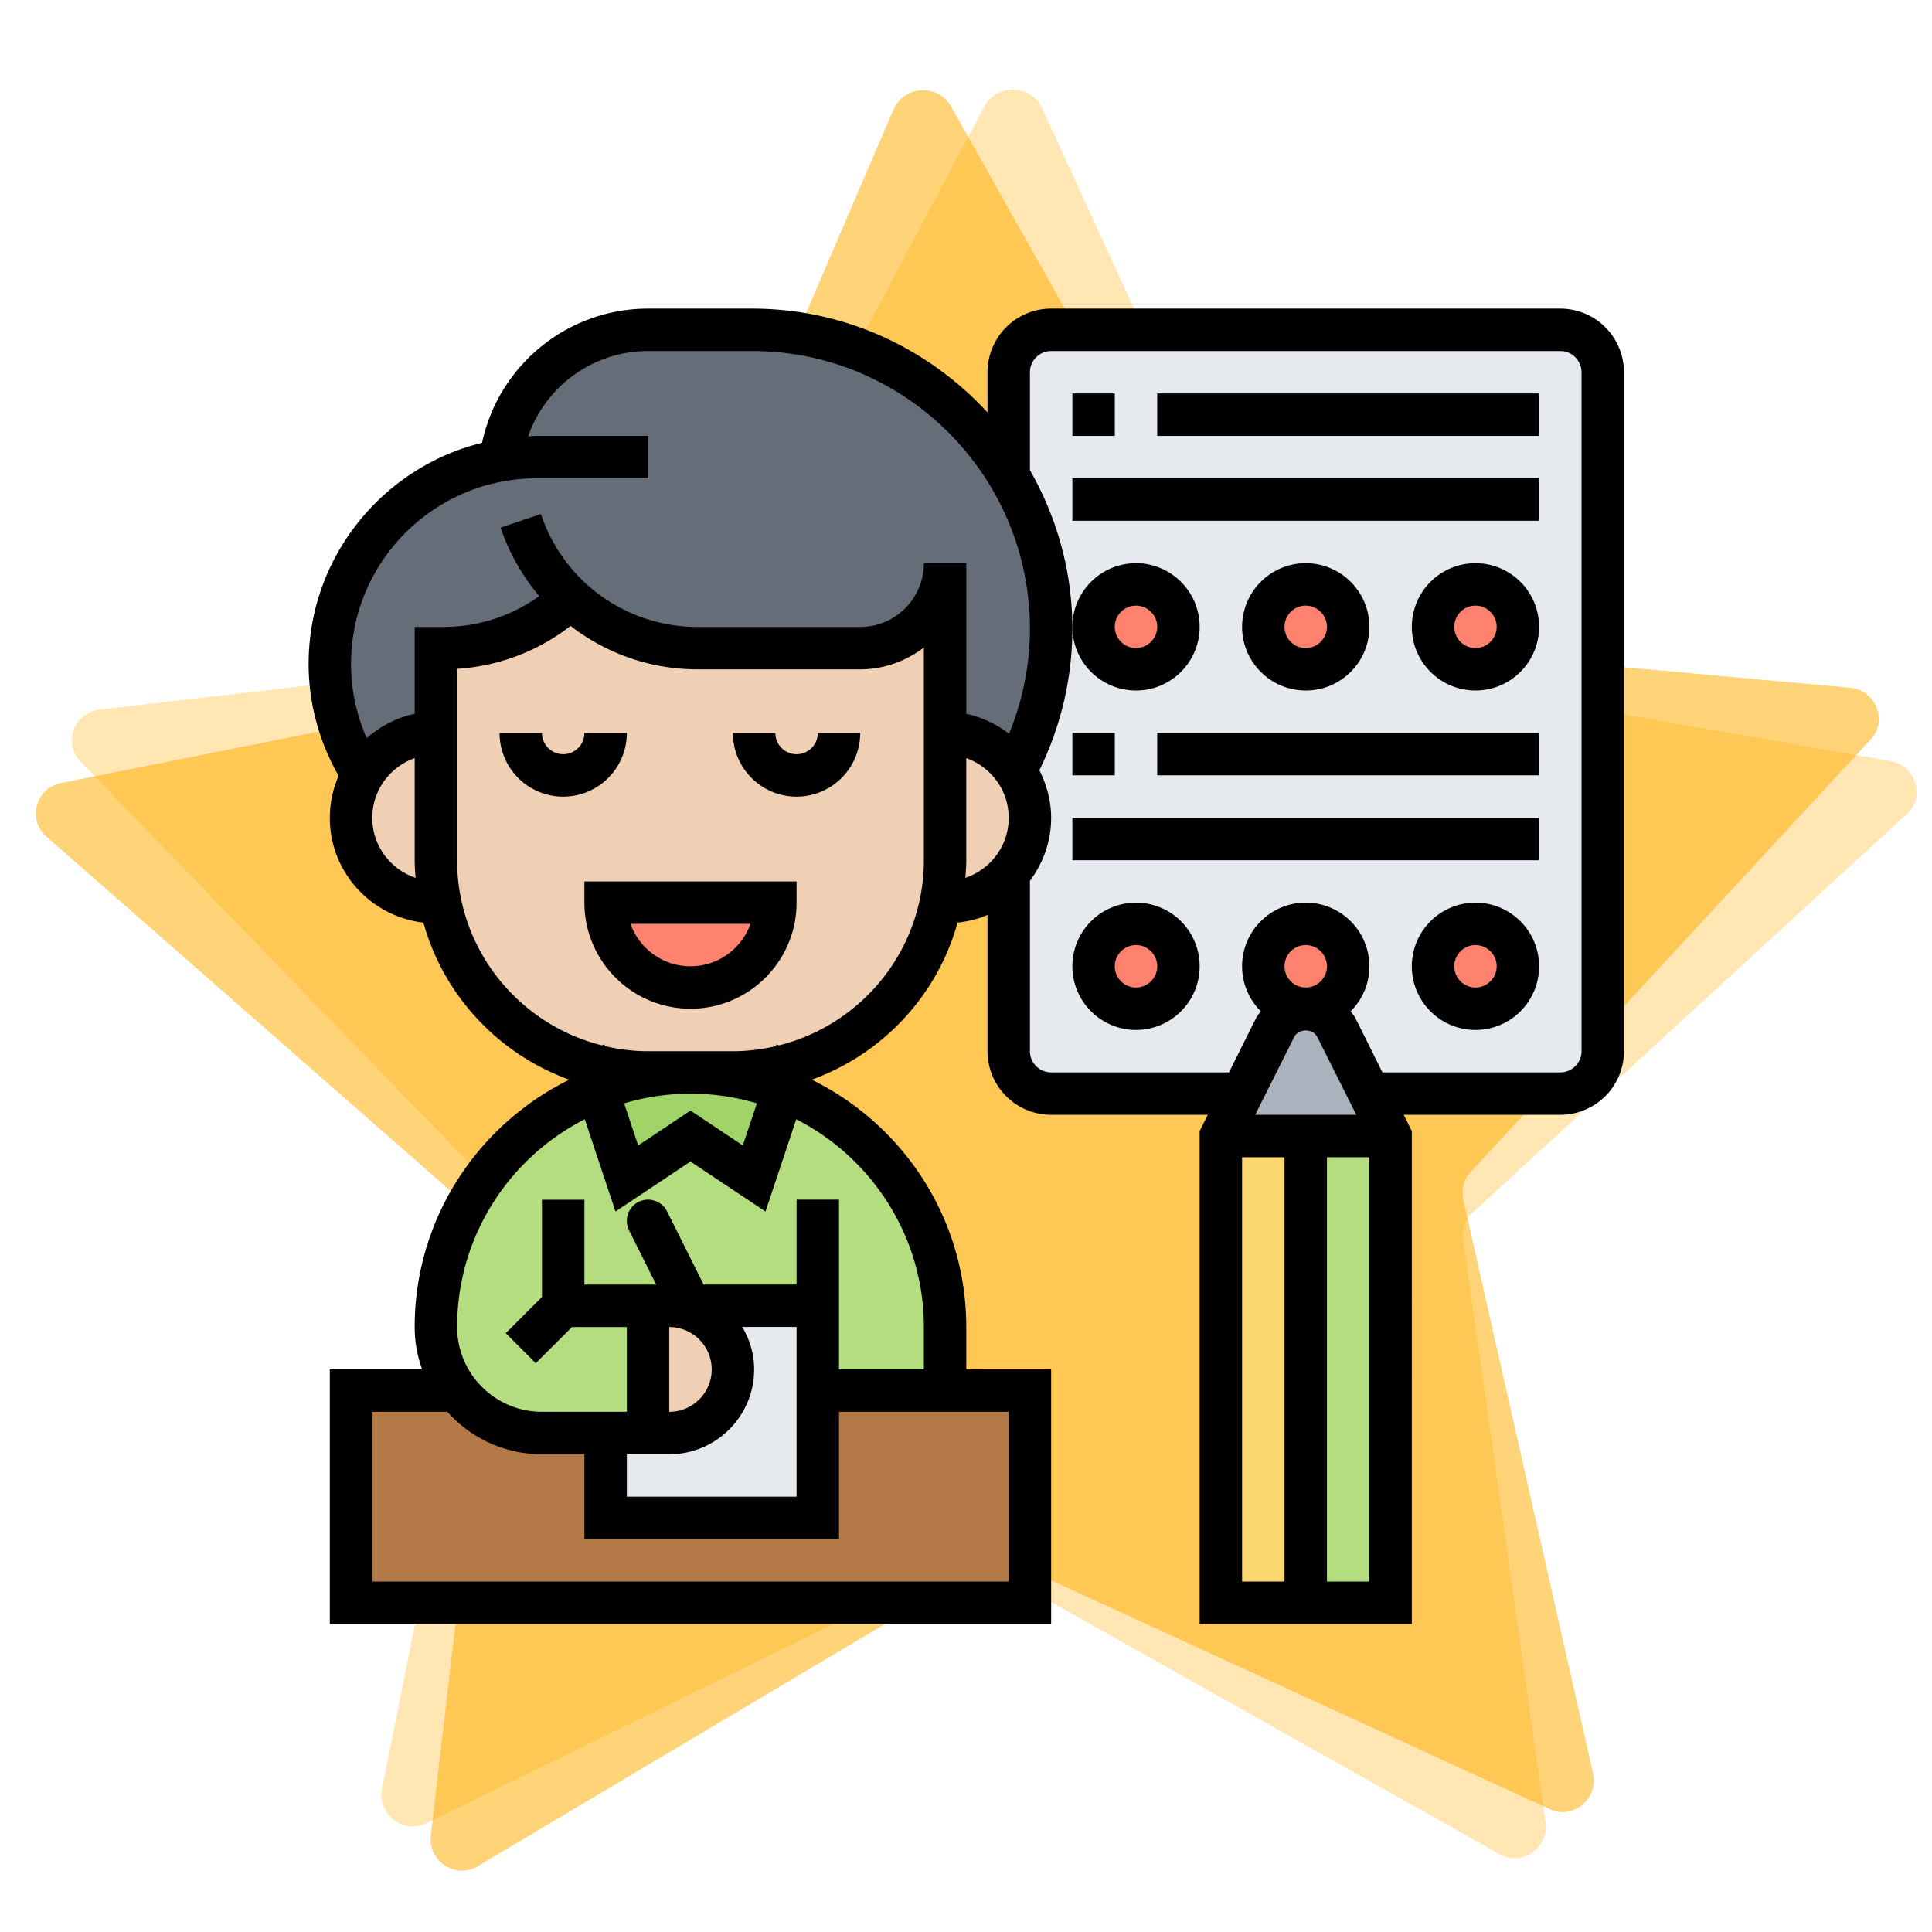 <svg xmlns="http://www.w3.org/2000/svg" xmlns:xlink="http://www.w3.org/1999/xlink" width="530" height="530" viewBox="0 0 397.5 397.5" xmlns:v="https://vecta.io/nano"><style><![CDATA[.B{fill:rgb(0%,0%,0%)}.C{stroke:none}.D{fill-rule:nonzero}.E{fill:rgb(100%,67.059%,0%)}.F{fill:rgb(70.589%,86.67%,49.799%)}.G{fill:rgb(90.199%,91.37%,92.94%)}.H{fill:rgb(94.119%,81.569%,70.589%)}.I{fill:rgb(100%,50.98%,43.14%)}]]></style><defs><filter id="A" x="0%" y="0%" width="100%" height="100%"><feColorMatrix in="SourceGraphic" values="0 0 0 0 1 0 0 0 0 1 0 0 0 0 1 0 0 0 1 0"/></filter><mask id="B"><g filter="url(#A)"><path d="M0 0h397.5v397.5H0z" fill-opacity=".529" class="B C"/></g></mask><clipPath id="C"><path d="M0 0h397v382H0z"/></clipPath><g id="D" clip-path="url(#C)"><path d="M195.59 13.738l59.313 105.539c.914 1.855 2.891 3.109 5.078 3.266l120.773 10.961c5.207.535 7.73 6.926 4.113 10.648l-82.207 88.895c-1.559 1.441-1.988 3.637-1.602 5.789l26.73 118.148c1.09 5.105-4.129 9.457-8.879 7.266l-110.348-50.648a5.91 5.91 0 0 0-5.98.32L98.234 376c-4.492 2.688-10.145-1.09-9.602-6.281l14.035-120.316c.156-2.184-.488-4.051-2.207-5.59l-90.91-79.676c-4.008-3.59-2.164-9.937 2.957-11.027l118.926-23.723c2.16-.387 3.719-1.828 4.703-3.785l47.77-111.242c2.199-4.738 8.992-5.098 11.684-.621zm0 0" fill-opacity="1" class="C D E"/></g><mask id="E"><g filter="url(#A)"><path d="M0 0h397.5v397.5H0z" fill-opacity=".298" class="B C"/></g></mask><clipPath id="F"><path d="M0 0h392v373H0z"/></clipPath><g id="G" clip-path="url(#F)"><path d="M209.309 10.07l50.48 110.043c.762 1.922 2.625 3.332 4.793 3.664l119.473 20.805c5.148.965 7.137 7.535 3.227 10.953l-89.203 81.867c-1.672 1.313-2.277 3.465-2.07 5.645l16.977 119.938c.668 5.176-4.887 9.09-9.441 6.516l-105.84-59.508c-1.871-1.141-4.047-1.203-5.984-.172L82.641 363.156c-4.691 2.309-10.016-1.914-9.055-7.047l23.832-118.766c.332-2.16-.156-4.078-1.742-5.75L11.59 144.75c-3.699-3.906-1.344-10.086 3.848-10.75l120.469-13.914c2.184-.211 3.855-1.52 5-3.387L197.613 9.734c2.578-4.539 9.379-4.344 11.695.336zm0 0" fill-opacity="1" class="C D E"/></g><clipPath id="H"><path d="M63.496 63.496h270.566v270.566H63.496zm0 0"/></clipPath><path id="I" d="M303.57 120.238c4.793 0 8.73 3.941 8.73 8.73s-3.937 8.73-8.73 8.73-8.73-3.937-8.73-8.73 3.938-8.73 8.73-8.73"/><path id="J" d="M268.648 120.238c4.793 0 8.73 3.941 8.73 8.73s-3.937 8.73-8.73 8.73a8.77 8.77 0 0 1-8.727-8.73c0-4.789 3.938-8.73 8.727-8.73"/><path id="K" d="M233.73 120.238c4.789 0 8.73 3.941 8.73 8.73s-3.941 8.73-8.73 8.73-8.73-3.937-8.73-8.73 3.938-8.73 8.73-8.73"/><path id="L" d="M303.57 133.336c-2.406 0-4.363-1.961-4.363-4.367a4.37 4.37 0 0 1 4.363-4.363c2.402 0 4.363 1.961 4.363 4.363s-1.961 4.367-4.363 4.367zm0-17.461a13.1 13.1 0 0 0-13.094 13.094 13.1 13.1 0 0 0 13.094 13.098 13.1 13.1 0 0 0 13.094-13.098 13.1 13.1 0 0 0-13.094-13.094"/></defs><use xlink:href="#D" mask="url(#B)" y="8"/><use xlink:href="#G" mask="url(#E)" x="5" y="12"/><path d="M211.906 286.109v43.652H72.223v-43.652h21.828c.613.836 1.262 1.621 2.012 2.355 3.973 3.938 9.43 6.375 15.445 6.375h13.098v17.461h43.648v-26.191h43.652" fill="rgb(69.8%,47.449%,27.449%)"/><path d="M161.23 224.266l-6.07 18.195-13.094-8.73-13.098 8.73-6.07-18.195c-6.77 2.609-12.84 6.617-17.887 11.699-9.48 9.461-15.328 22.559-15.328 37.051 0 4.926 1.621 9.461 4.367 13.094.613.836 1.262 1.621 2.012 2.355 3.973 3.938 9.43 6.375 15.445 6.375h21.828v-26.191h34.918v17.461h26.191v-13.094c0-22.184-13.762-41.109-33.215-48.75" class="F"/><path d="M168.254 286.109v26.191h-43.648V294.84h13.094c7.246 0 13.094-5.848 13.094-13.094 0-3.633-1.48-6.906-3.836-9.258a13.05 13.05 0 0 0-9.258-3.84h30.555v17.461" class="G"/><path d="M161.23 224.266l-6.07 18.195-13.094-8.73-13.098 8.73-6.07-18.195c5.934-2.367 12.398-3.629 19.168-3.629s13.23 1.262 19.164 3.629" fill="rgb(62.749%,83.139%,40.779%)"/><path d="M146.957 272.488c2.355 2.352 3.836 5.625 3.836 9.258 0 7.246-5.848 13.094-13.094 13.094h-4.363v-26.191h4.363a13.05 13.05 0 0 1 9.258 3.84" class="H"/><path d="M321.031 225H216.27a8.73 8.73 0 0 1-8.73-8.73V76.59a8.73 8.73 0 0 1 8.73-8.73h104.762a8.73 8.73 0 0 1 8.73 8.73v139.68a8.73 8.73 0 0 1-8.73 8.73" class="G"/><g class="H"><path d="M211.906 168.254c0 1.227-.137 2.355-.359 3.496-.598 3.051-2.047 5.762-4.008 8.031-3.187 3.613-7.859 5.934-13.094 5.934l-.836-.137c.527-2.746.836-5.625.836-8.594v-26.191c4.789 0 9.156 1.961 12.359 5.102.785.781 1.469 1.668 2.133 2.625 1.875 2.797 2.969 6.156 2.969 9.734"/><path d="M163.02 218.879c-3.887 1.141-7.996 1.758-12.227 1.758h-17.457c-4.23 0-8.34-.617-12.227-1.758-15.449-4.484-27.367-17.324-30.59-33.301-.527-2.746-.836-5.625-.836-8.594v-43.648h1.621a38.24 38.24 0 0 0 26.055-10.25l.031-.051c6.906 6.496 16.164 10.301 26.07 10.301h33.523c9.652 0 17.461-7.812 17.461-17.461v61.109c0 2.969-.309 5.848-.836 8.594-3.223 15.977-15.141 28.816-30.59 33.301"/><path d="M90.52 185.578l-.836.137c-4.809 0-9.172-1.961-12.359-5.098-3.141-3.207-5.102-7.57-5.102-12.363 0-3.187.871-6.156 2.355-8.73 3.016-5.234 8.645-8.73 15.105-8.73v26.191c0 2.969.309 5.848.836 8.594"/></g><g class="I"><use xlink:href="#I"/><use xlink:href="#J"/><use xlink:href="#K"/></g><path d="M103 94.715a30.53 30.53 0 0 1 30.336-26.855h21.398c17.016 0 32.379 6.906 43.512 18.023 3.531 3.547 6.684 7.5 9.293 11.867 1.449 2.453 2.746 5.031 3.887 7.688 3.086 7.387 4.844 15.469 4.844 23.957 0 10.18-2.539 20.172-7.332 29.125-.664-.957-1.348-1.844-2.133-2.625-3.203-3.141-7.57-5.102-12.359-5.102v-34.918c0 9.648-7.809 17.461-17.461 17.461h-33.523c-9.906 0-19.164-3.805-26.07-10.301l-.031.051a38.24 38.24 0 0 1-26.055 10.25h-1.621v17.457c-6.461 0-12.09 3.496-15.105 8.73a42.4 42.4 0 0 1-6.719-22.914c0-11.75 4.758-22.391 12.48-30.078 6.02-6.07 13.879-10.301 22.66-11.816" fill="rgb(39.609%,42.749%,47.06%)"/><path d="M286.109 233.73v96.031h-17.461V233.73h17.461" class="F"/><path d="M268.648 233.73v96.031h-17.457V233.73h17.457" fill="rgb(98.819%,84.309%,43.919%)"/><path d="M281.746 225l4.363 8.73h-34.918l4.363-8.73 6.77-13.574c1.227-2.367 3.664-3.887 6.324-3.887s5.102 1.52 6.328 3.887l6.77 13.574" fill="rgb(66.669%,69.8%,74.12%)"/><g class="I"><use xlink:href="#I" y="69.84"/><use xlink:href="#J" y="69.84"/><use xlink:href="#K" y="69.84"/><path d="M124.605 185.715h34.918c0 4.793-1.961 9.156-5.098 12.363-3.203 3.137-7.57 5.098-12.359 5.098-9.652 0-17.461-7.809-17.461-17.461"/></g><path d="M163.891 155.176c-2.406 0-4.367-1.961-4.367-4.363h-8.73c0 7.211 5.867 13.094 13.098 13.094a13.11 13.11 0 0 0 13.094-13.094h-8.73c0 2.402-1.961 4.363-4.363 4.363m-34.924-4.363h-8.73c0 2.402-1.961 4.363-4.363 4.363a4.38 4.38 0 0 1-4.367-4.363h-8.727a13.11 13.11 0 0 0 13.094 13.094 13.11 13.11 0 0 0 13.094-13.094m25.44 39.265c-1.809 5.082-6.652 8.73-12.344 8.73s-10.539-3.648-12.348-8.73zm-34.172-4.363c0 12.039 9.789 21.824 21.828 21.824s21.824-9.785 21.824-21.824v-4.363h-43.652v4.363" class="B"/><g clip-path="url(#H)" class="B"><path d="M325.395 216.27c0 2.406-1.961 4.367-4.363 4.367h-36.594l-5.559-11.152c-.27-.512-.645-.937-.988-1.414 2.387-2.371 3.855-5.645 3.855-9.262 0-7.227-5.867-13.094-13.098-13.094s-13.094 5.867-13.094 13.094c0 3.617 1.484 6.891 3.855 9.262-.344.477-.719.902-.992 1.43l-5.559 11.137h-36.59c-2.402 0-4.363-1.961-4.363-4.367v-35.055c2.711-3.617 4.363-8.082 4.363-12.941 0-3.547-.937-6.855-2.422-9.805 4.434-9.039 6.789-19.012 6.789-29.09 0-11.867-3.207-23-8.73-32.637V76.59c0-2.406 1.961-4.367 4.363-4.367h104.762c2.402 0 4.363 1.961 4.363 4.367zm-52.379 109.125v-87.301h8.73v87.301zm-17.461-87.301h8.73v87.301h-8.73zm15.5-24.687l7.996 15.957H258.25l7.996-15.957c.902-1.859 3.906-1.859 4.809 0zm-6.77-14.598c0-2.402 1.961-4.363 4.363-4.363s4.367 1.961 4.367 4.363-1.961 4.367-4.367 4.367-4.363-1.961-4.363-4.367zM198.809 177v-21.023c5.066 1.809 8.73 6.602 8.73 12.297 0 5.746-3.75 10.586-8.918 12.344.086-1.211.188-2.406.188-3.617zm-38.535 38.078l-.527-.187-.102.355c-2.863.648-5.797 1.039-8.852 1.039h-17.457c-3.055 0-5.984-.391-8.852-1.039l-.102-.355-.527.188C106.77 210.813 94.051 195.383 94.051 177v-39.387c8.508-.543 16.605-3.613 23.34-8.832 7.301 5.645 16.387 8.934 26.09 8.934h33.504c4.93 0 9.43-1.719 13.094-4.484V177c0 18.383-12.719 33.813-29.805 38.078zm29.805 57.953v8.715h-17.457v-34.922h-8.73v17.461h-19.133l-7.52-15.055c-1.074-2.148-3.699-3.02-5.863-1.945-2.148 1.074-3.02 3.699-1.945 5.867l5.574 11.148h-14.766v-17.457h-8.73v20.016l-7.449 7.434 6.172 6.191 7.453-7.453h11.285v17.445h-17.461c-9.633 0-17.457-7.828-17.457-17.445 0-18.652 10.691-34.801 26.258-42.746l6.324 18.977 15.434-10.281 15.43 10.281 6.324-18.977c15.551 7.945 26.258 24.094 26.258 42.746zm-52.379 0a8.74 8.74 0 0 1 8.73 8.73c0 4.809-3.922 8.715-8.73 8.715zm-8.73 26.176h8.73c9.633 0 17.461-7.828 17.461-17.445 0-3.207-.922-6.172-2.437-8.746h11.168v34.918h-34.922zm78.57 26.188H76.59v-34.918h15.449c4.789 5.352 11.73 8.73 19.469 8.73h8.73v17.457h52.383v-26.187h34.918zm-51.816-98.383l-2.898 8.66-10.758-7.176-10.762 7.176-2.898-8.66c4.332-1.297 8.918-1.996 13.66-1.996s9.324.699 13.656 1.996zM85.32 128.988v17.883c-3.754.77-7.094 2.578-9.875 4.996-2.094-4.789-3.223-9.973-3.223-15.258 0-21.059 17.137-38.195 38.195-38.195h22.918v-8.73h-22.918c-.598 0-1.176.07-1.758.086 3.598-10.297 13.352-17.547 24.676-17.547h21.414c31.512 0 57.156 25.645 57.156 57.156 0 7.398-1.5 14.75-4.297 21.586-2.559-1.945-5.527-3.41-8.801-4.094v-30.98h-8.73c0 7.215-5.863 13.098-13.094 13.098H143.48a33.9 33.9 0 0 1-32.191-23.227L103 108.543c1.773 5.285 4.504 10.027 7.945 14.102-5.711 4.09-12.547 6.344-19.676 6.344zm-8.73 39.285c0-5.695 3.664-10.488 8.73-12.297V177c0 1.211.086 2.406.188 3.617-5.168-1.758-8.918-6.598-8.918-12.344zM321.031 63.496H216.27a13.1 13.1 0 0 0-13.094 13.094v8.27c-12.055-13.094-29.277-21.363-48.426-21.363h-21.414c-16.594 0-30.742 11.66-34.152 27.605-20.461 5.047-35.687 23.512-35.687 45.508 0 8.113 2.18 15.992 6.172 23.016a21.49 21.49 0 0 0-1.809 8.648c0 11.133 8.441 20.273 19.25 21.551 4.18 15.023 15.465 27.059 30.012 32.313-18.793 9.258-31.801 28.559-31.801 50.895a25.45 25.45 0 0 0 1.535 8.715H67.859v52.379h148.41v-52.379h-17.461v-8.715c0-22.336-12.992-41.637-31.797-50.895 14.543-5.254 25.832-17.289 30.008-32.312 2.148-.258 4.227-.734 6.156-1.586v28.031a13.1 13.1 0 0 0 13.094 13.094h32.227l-1.672 3.344v101.418h43.652V232.707l-1.672-3.344h32.227a13.1 13.1 0 0 0 13.094-13.094V76.59a13.1 13.1 0 0 0-13.094-13.094"/></g><g class="B"><path d="M229.363 80.953h-8.727v8.73h8.727v-8.73m8.731 8.731h78.57v-8.73h-78.57v8.73m-17.457 17.461h96.027v-8.73h-96.027v8.73m8.726 21.824c0-2.402 1.961-4.363 4.367-4.363a4.37 4.37 0 0 1 4.363 4.363 4.38 4.38 0 0 1-4.363 4.367 4.38 4.38 0 0 1-4.367-4.367zm17.461 0a13.1 13.1 0 0 0-13.094-13.094 13.1 13.1 0 0 0-13.094 13.094 13.1 13.1 0 0 0 13.094 13.098 13.1 13.1 0 0 0 13.094-13.098m17.461 0c0-2.402 1.961-4.363 4.363-4.363a4.38 4.38 0 0 1 4.367 4.363 4.38 4.38 0 0 1-4.367 4.367c-2.406 0-4.363-1.961-4.363-4.367zm17.461 0a13.1 13.1 0 0 0-13.098-13.094 13.1 13.1 0 0 0-13.094 13.094c0 7.23 5.867 13.098 13.094 13.098s13.098-5.867 13.098-13.098"/><use xlink:href="#L"/><path d="M229.363 150.793h-8.727v8.73h8.727v-8.73m8.731 8.73h78.57v-8.73h-78.57v8.73m-17.457 17.461h96.027v-8.73h-96.027v8.73m13.093 26.192c-2.406 0-4.367-1.961-4.367-4.367s1.961-4.363 4.367-4.363a4.37 4.37 0 0 1 4.363 4.363 4.38 4.38 0 0 1-4.363 4.367zm0-17.461a13.1 13.1 0 0 0-13.094 13.094 13.1 13.1 0 0 0 13.094 13.098 13.1 13.1 0 0 0 13.094-13.098 13.1 13.1 0 0 0-13.094-13.094"/><use xlink:href="#L" y="69.84"/></g></svg>